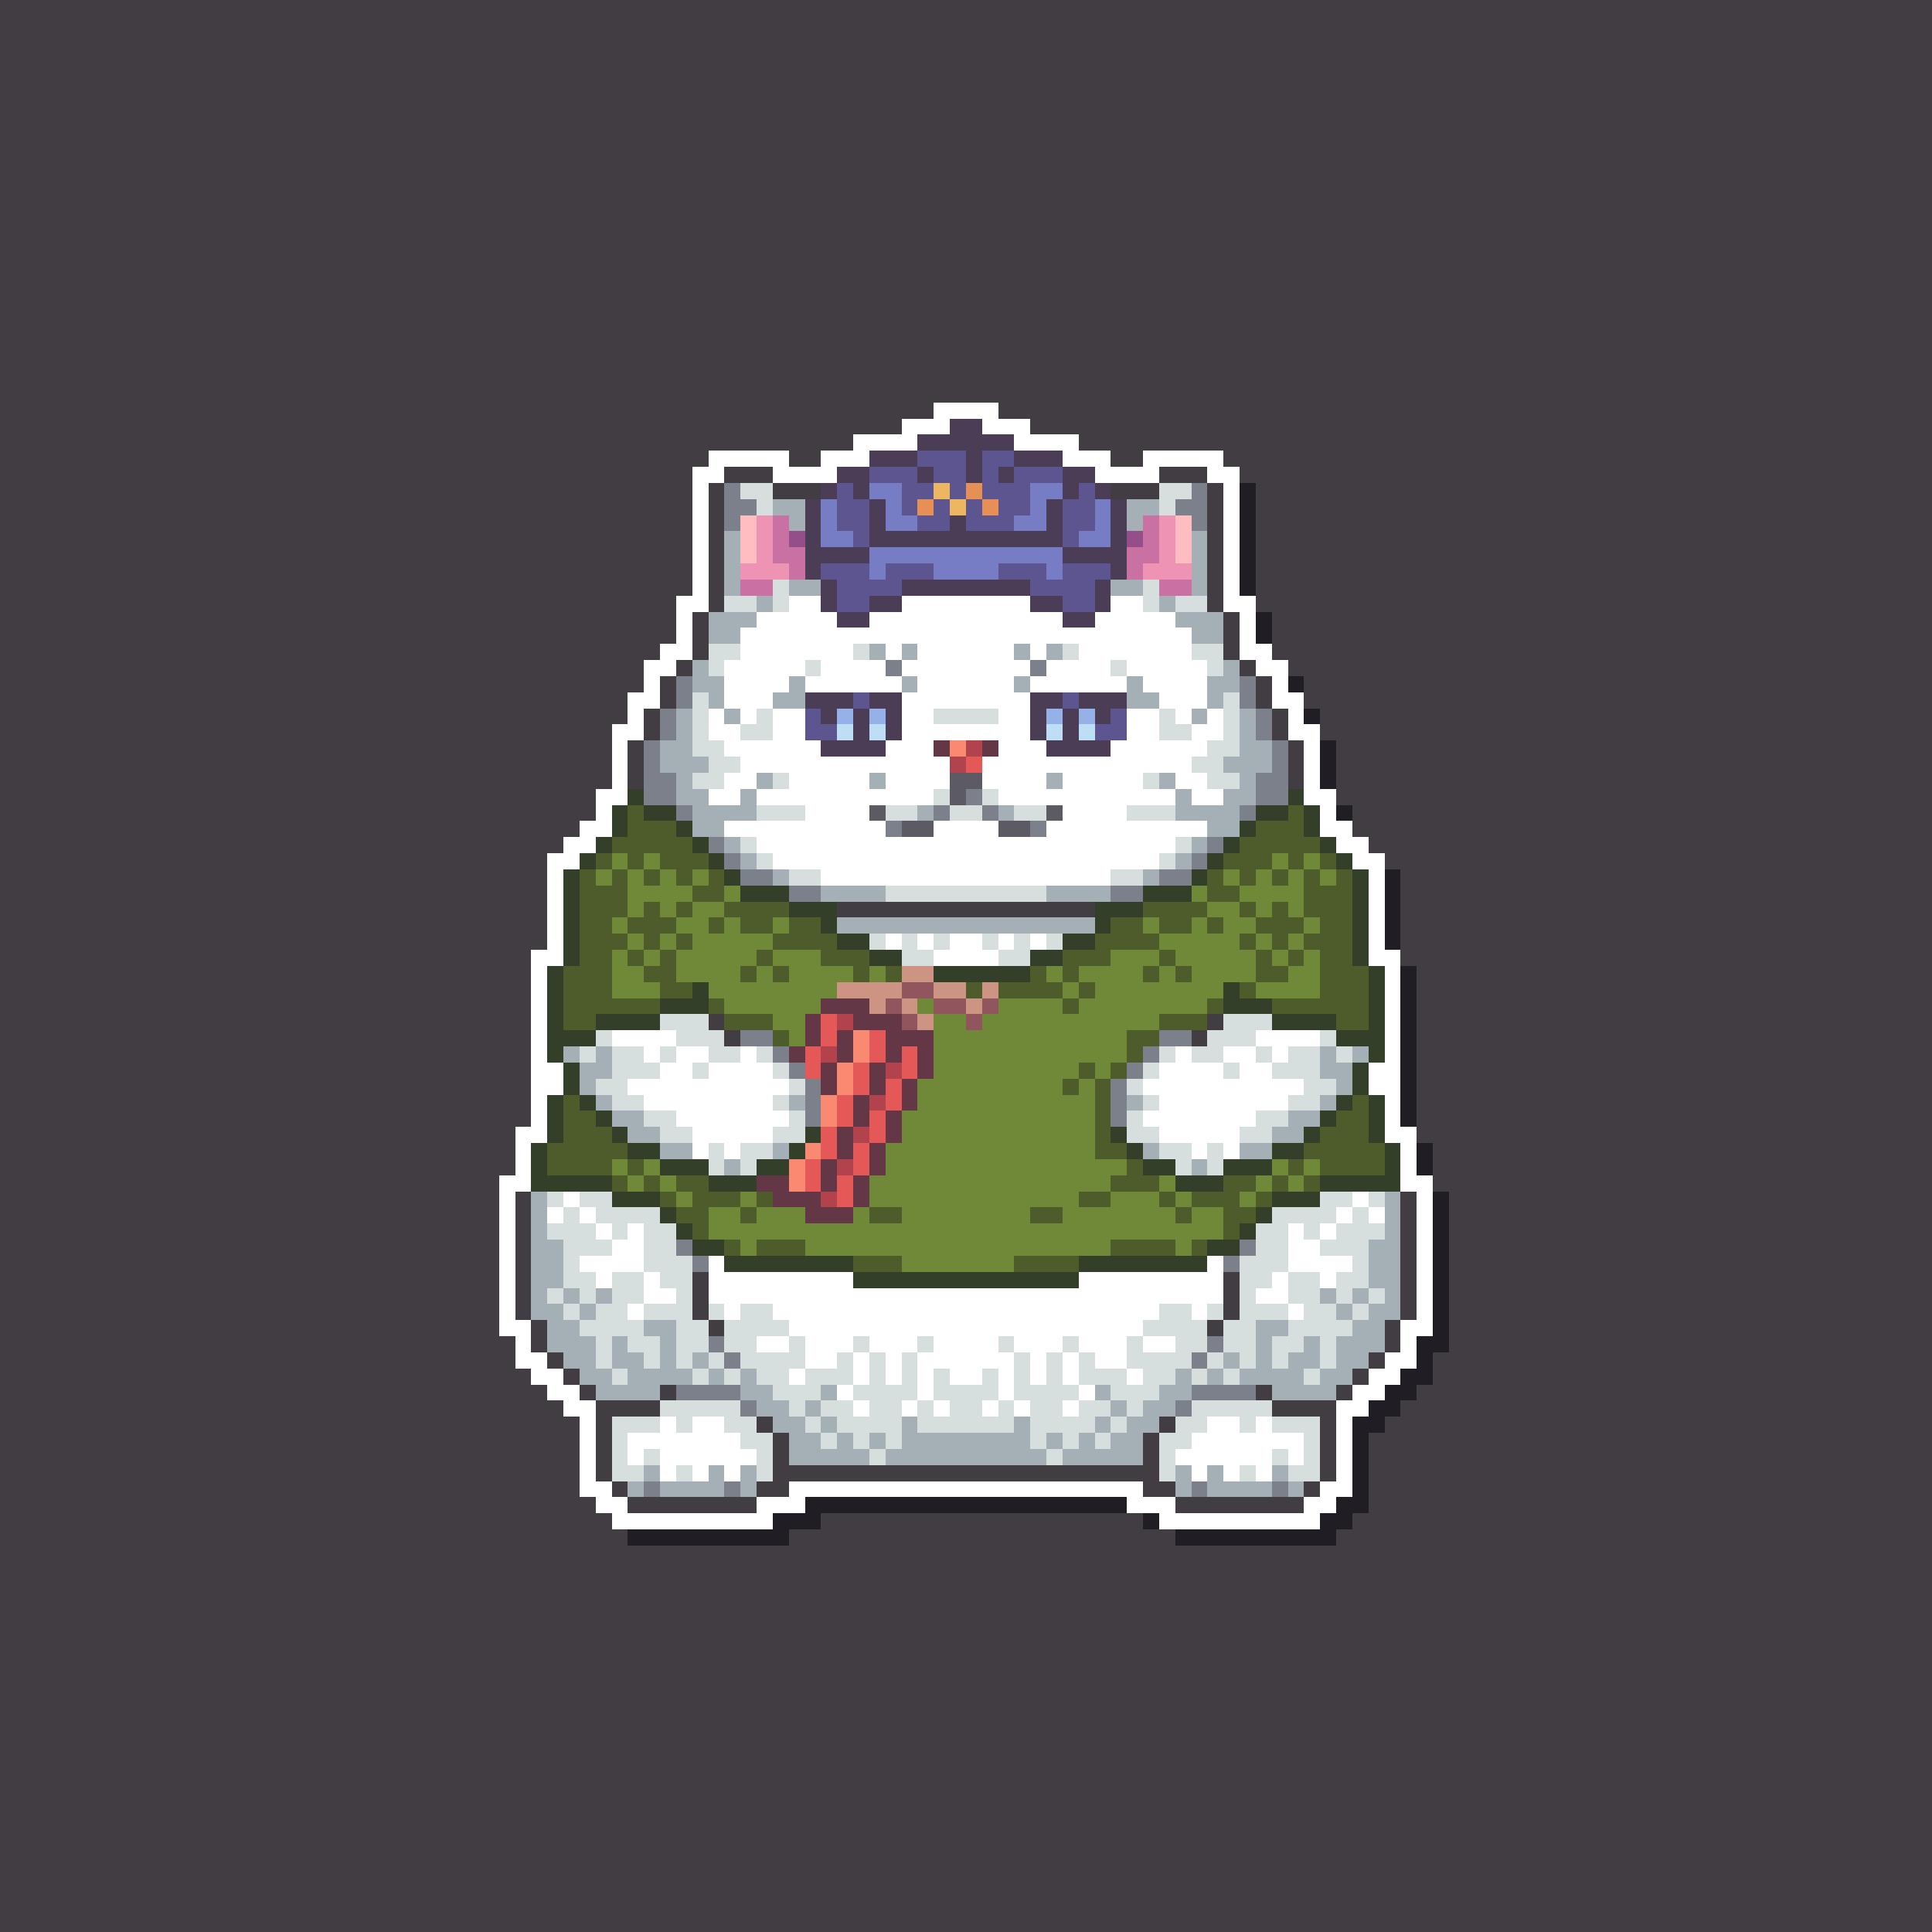 <svg xmlns="http://www.w3.org/2000/svg" shape-rendering="crispEdges" viewBox="0 -0.5 120 120" style="width:100%;height:100%;transform:translate3d(0,0,0);content-visibility:visible">
  <rect x="0" y="-0.5" width="120" height="120" fill="#333333" stroke="none"/>
  <path stroke="#413d42" d="M0,0 h120 M0,1 h120 M0,2 h120 M0,3 h120 M0,4 h120 M0,5 h120 
    M0,6 h120 M0,7 h120 M0,8 h120 M0,9 h120 M0,10 h120 M0,11 h120 M0,12 h120 M0,13 h120 
    M0,14 h120 M0,15 h120 M0,16 h120 M0,17 h120 M0,18 h120 M0,19 h120 M0,20 h120 
    M0,21 h120 M0,22 h120 M0,23 h120 M0,24 h120 M0,25 h58 M62,25 h58 M0,26 h56 
    M64,26 h56 M0,27 h53 M67,27 h53 M0,28 h44 M49,28 h2 M69,28 h2 M76,28 h44 M0,29 h43 
    M45,29 h3 M72,29 h3 M77,29 h43 M0,30 h43 M44,30 h1 M48,30 h3 M69,30 h3 M75,30 h1 
    M78,30 h42 M0,31 h43 M44,31 h1 M75,31 h1 M78,31 h42 M0,32 h43 M44,32 h1 M75,32 h1 
    M78,32 h42 M0,33 h43 M44,33 h1 M75,33 h1 M78,33 h42 M0,34 h43 M44,34 h1 M75,34 h1 
    M78,34 h42 M0,35 h43 M44,35 h1 M75,35 h1 M78,35 h42 M0,36 h43 M44,36 h1 M75,36 h1 
    M78,36 h42 M0,37 h42 M44,37 h1 M75,37 h1 M78,37 h42 M0,38 h42 M43,38 h1 M76,38 h1 
    M79,38 h41 M0,39 h42 M43,39 h1 M76,39 h1 M79,39 h41 M0,40 h41 M43,40 h1 M76,40 h1 
    M79,40 h41 M0,41 h40 M42,41 h1 M77,41 h1 M80,41 h40 M0,42 h40 M41,42 h1 M78,42 h1 
    M81,42 h39 M0,43 h39 M41,43 h1 M78,43 h1 M81,43 h39 M0,44 h39 M40,44 h1 M79,44 h1 
    M82,44 h38 M0,45 h38 M40,45 h1 M79,45 h1 M82,45 h38 M0,46 h38 M39,46 h1 M80,46 h1 
    M83,46 h37 M0,47 h38 M39,47 h1 M80,47 h1 M83,47 h37 M0,48 h38 M39,48 h1 M80,48 h1 
    M83,48 h37 M0,49 h37 M83,49 h37 M0,50 h37 M84,50 h36 M0,51 h36 M84,51 h36 M0,52 h35 
    M85,52 h35 M0,53 h34 M86,53 h34 M0,54 h34 M87,54 h33 M0,55 h34 M87,55 h33 M0,56 h34 
    M52,56 h16 M87,56 h33 M0,57 h34 M87,57 h33 M0,58 h34 M87,58 h33 M0,59 h33 M87,59 h33 
    M0,60 h33 M88,60 h32 M0,61 h33 M88,61 h32 M0,62 h33 M88,62 h32 M0,63 h33 M44,63 h1 
    M75,63 h1 M88,63 h32 M0,64 h33 M45,64 h1 M74,64 h1 M88,64 h32 M0,65 h33 M88,65 h32 
    M0,66 h33 M88,66 h32 M0,67 h33 M88,67 h32 M0,68 h33 M88,68 h32 M0,69 h33 M88,69 h32 
    M0,70 h32 M88,70 h32 M0,71 h32 M89,71 h31 M0,72 h32 M89,72 h31 M0,73 h31 M89,73 h31 
    M0,74 h31 M32,74 h1 M87,74 h1 M90,74 h30 M0,75 h31 M32,75 h1 M87,75 h1 M90,75 h30 
    M0,76 h31 M32,76 h1 M87,76 h1 M90,76 h30 M0,77 h31 M32,77 h1 M87,77 h1 M90,77 h30 
    M0,78 h31 M32,78 h1 M87,78 h1 M90,78 h30 M0,79 h31 M32,79 h1 M43,79 h1 M76,79 h1 
    M87,79 h1 M90,79 h30 M0,80 h31 M32,80 h1 M43,80 h1 M76,80 h1 M87,80 h1 M90,80 h30 
    M0,81 h31 M32,81 h1 M43,81 h1 M76,81 h1 M87,81 h1 M90,81 h30 M0,82 h31 M33,82 h1 
    M44,82 h1 M75,82 h1 M86,82 h1 M90,82 h30 M0,83 h32 M33,83 h1 M86,83 h1 M90,83 h30 
    M0,84 h32 M34,84 h1 M85,84 h1 M89,84 h31 M0,85 h33 M35,85 h1 M84,85 h1 M89,85 h31 
    M0,86 h34 M36,86 h1 M41,86 h1 M78,86 h1 M83,86 h1 M88,86 h32 M0,87 h35 M37,87 h4 
    M79,87 h4 M87,87 h33 M0,88 h36 M37,88 h1 M47,88 h1 M72,88 h1 M82,88 h1 M86,88 h34 
    M0,89 h36 M37,89 h1 M48,89 h1 M71,89 h1 M82,89 h1 M85,89 h35 M0,90 h36 M37,90 h1 
    M48,90 h1 M71,90 h1 M82,90 h1 M85,90 h35 M0,91 h36 M37,91 h1 M48,91 h24 M82,91 h1 
    M85,91 h35 M0,92 h36 M38,92 h1 M47,92 h2 M71,92 h2 M81,92 h1 M85,92 h35 M0,93 h37 
    M39,93 h8 M73,93 h8 M85,93 h35 M0,94 h38 M51,94 h20 M84,94 h36 M0,95 h39 M49,95 h24 
    M83,95 h37 M0,96 h120 M0,97 h120 M0,98 h120 M0,99 h120 M0,100 h120 M0,101 h120 
    M0,102 h120 M0,103 h120 M0,104 h120 M0,105 h120 M0,106 h120 M0,107 h120 M0,108 h120 
    M0,109 h120 M0,110 h120 M0,111 h120 M0,112 h120 M0,113 h120 M0,114 h120 M0,115 h120 
    M0,116 h120 M0,117 h120 M0,118 h120 M0,119 h120"/>
  <path stroke="#ffffff" d="M58,25 h4 M56,26 h3 M61,26 h3 M53,27 h4 M63,27 h4 M44,28 h5 
    M51,28 h3 M66,28 h3 M71,28 h5 M43,29 h2 M48,29 h4 M68,29 h4 M75,29 h2 M43,30 h1 
    M76,30 h1 M43,31 h1 M76,31 h1 M43,32 h1 M76,32 h1 M43,33 h1 M76,33 h1 M43,34 h1 
    M76,34 h1 M43,35 h1 M76,35 h1 M43,36 h1 M76,36 h1 M42,37 h2 M49,37 h2 M56,37 h8 
    M69,37 h2 M76,37 h2 M42,38 h1 M47,38 h5 M54,38 h12 M68,38 h5 M77,38 h1 M42,39 h1 
    M46,39 h28 M77,39 h1 M41,40 h2 M46,40 h7 M55,40 h1 M57,40 h6 M64,40 h1 M67,40 h7 
    M77,40 h2 M40,41 h2 M45,41 h5 M51,41 h4 M56,41 h8 M65,41 h4 M70,41 h5 M78,41 h2 
    M40,42 h1 M45,42 h4 M50,42 h6 M57,42 h6 M64,42 h6 M71,42 h4 M79,42 h1 M39,43 h2 
    M45,43 h3 M56,43 h8 M72,43 h3 M79,43 h2 M39,44 h1 M44,44 h1 M46,44 h1 M48,44 h2 
    M56,44 h2 M62,44 h2 M70,44 h2 M73,44 h1 M75,44 h1 M80,44 h1 M38,45 h2 M44,45 h2 
    M48,45 h2 M56,45 h8 M70,45 h2 M74,45 h2 M80,45 h2 M38,46 h1 M45,46 h6 M55,46 h3 
    M62,46 h3 M69,46 h6 M81,46 h1 M38,47 h1 M46,47 h13 M61,47 h13 M81,47 h1 M38,48 h1 
    M45,48 h2 M49,48 h5 M55,48 h4 M61,48 h4 M66,48 h5 M73,48 h2 M81,48 h1 M37,49 h2 
    M44,49 h2 M47,49 h11 M62,49 h11 M74,49 h2 M81,49 h2 M37,50 h1 M50,50 h4 M66,50 h4 
    M82,50 h1 M36,51 h2 M45,51 h10 M58,51 h4 M65,51 h10 M82,51 h2 M35,52 h2 M47,52 h26 
    M83,52 h2 M34,53 h2 M48,53 h24 M84,53 h2 M34,54 h1 M51,54 h18 M85,54 h1 M34,55 h1 
    M85,55 h1 M34,56 h1 M85,56 h1 M34,57 h1 M85,57 h1 M34,58 h1 M55,58 h1 M57,58 h1 
    M59,58 h2 M62,58 h1 M64,58 h1 M85,58 h1 M33,59 h2 M58,59 h4 M85,59 h2 M33,60 h1 
    M86,60 h1 M33,61 h1 M86,61 h1 M33,62 h1 M86,62 h1 M33,63 h1 M86,63 h1 M33,64 h1 
    M38,64 h4 M78,64 h4 M86,64 h1 M33,65 h1 M40,65 h1 M42,65 h2 M46,65 h1 M73,65 h1 
    M76,65 h2 M79,65 h1 M86,65 h1 M33,66 h2 M41,66 h2 M44,66 h4 M72,66 h4 M77,66 h2 
    M85,66 h2 M33,67 h2 M39,67 h10 M71,67 h10 M85,67 h2 M33,68 h1 M40,68 h8 M72,68 h8 
    M86,68 h1 M33,69 h1 M42,69 h7 M71,69 h7 M86,69 h1 M32,70 h2 M43,70 h5 M72,70 h5 
    M86,70 h2 M32,71 h1 M43,71 h1 M45,71 h1 M74,71 h1 M76,71 h1 M87,71 h1 M32,72 h1 
    M87,72 h1 M31,73 h2 M87,73 h2 M31,74 h1 M35,74 h1 M84,74 h1 M88,74 h1 M31,75 h1 
    M34,75 h1 M36,75 h1 M83,75 h1 M85,75 h1 M88,75 h1 M31,76 h1 M37,76 h1 M39,76 h1 
    M80,76 h1 M82,76 h1 M88,76 h1 M31,77 h1 M38,77 h2 M80,77 h2 M88,77 h1 M31,78 h1 
    M36,78 h4 M44,78 h1 M75,78 h1 M80,78 h4 M88,78 h1 M31,79 h1 M37,79 h1 M40,79 h1 
    M44,79 h9 M67,79 h9 M79,79 h1 M82,79 h1 M88,79 h1 M31,80 h1 M40,80 h2 M44,80 h32 
    M78,80 h2 M88,80 h1 M31,81 h1 M39,81 h1 M45,81 h1 M48,81 h24 M74,81 h1 M80,81 h1 
    M88,81 h1 M31,82 h2 M49,82 h22 M87,82 h2 M32,83 h1 M47,83 h2 M50,83 h3 M54,83 h3 
    M58,83 h4 M63,83 h3 M67,83 h3 M71,83 h2 M87,83 h1 M32,84 h2 M50,84 h2 M53,84 h1 
    M55,84 h1 M57,84 h6 M64,84 h1 M66,84 h1 M68,84 h2 M86,84 h2 M33,85 h2 M49,85 h1 
    M53,85 h1 M55,85 h1 M57,85 h1 M59,85 h2 M62,85 h1 M64,85 h1 M66,85 h1 M70,85 h1 
    M85,85 h2 M34,86 h2 M52,86 h1 M57,86 h1 M62,86 h1 M67,86 h1 M84,86 h2 M35,87 h2 
    M53,87 h1 M56,87 h1 M58,87 h1 M61,87 h1 M63,87 h1 M66,87 h1 M83,87 h2 M36,88 h1 
    M41,88 h1 M43,88 h2 M75,88 h2 M78,88 h1 M83,88 h1 M36,89 h1 M39,89 h7 M74,89 h7 
    M83,89 h1 M36,90 h1 M39,90 h1 M41,90 h6 M73,90 h6 M80,90 h1 M83,90 h1 M36,91 h1 
    M41,91 h1 M43,91 h1 M45,91 h1 M74,91 h1 M76,91 h1 M78,91 h1 M83,91 h1 M36,92 h2 
    M49,92 h22 M82,92 h2 M37,93 h2 M47,93 h3 M70,93 h3 M81,93 h2 M38,94 h10 M72,94 h10"/>
  <path stroke="#4c3d57" d="M59,26 h2 M57,27 h6 M54,28 h3 M60,28 h1 M63,28 h3 M52,29 h2 
    M57,29 h1 M60,29 h1 M62,29 h1 M66,29 h2 M51,30 h1 M53,30 h1 M66,30 h1 M68,30 h1 
    M50,31 h1 M54,31 h1 M65,31 h1 M69,31 h1 M50,32 h1 M54,32 h1 M59,32 h1 M65,32 h1 
    M69,32 h1 M50,33 h1 M54,33 h12 M69,33 h1 M50,34 h4 M66,34 h4 M50,35 h1 M69,35 h1 
    M51,36 h1 M56,36 h8 M68,36 h1 M51,37 h1 M54,37 h2 M64,37 h2 M68,37 h1 M52,38 h2 
    M66,38 h2 M50,43 h3 M54,43 h2 M64,43 h2 M67,43 h3 M51,44 h1 M53,44 h1 M55,44 h1 
    M64,44 h1 M66,44 h1 M68,44 h1 M53,45 h1 M55,45 h1 M64,45 h1 M66,45 h1 M51,46 h4 
    M65,46 h4"/>
  <path stroke="#5d558f" d="M57,28 h3 M61,28 h2 M54,29 h3 M58,29 h2 M61,29 h1 M63,29 h3 
    M52,30 h1 M56,30 h2 M59,30 h1 M61,30 h3 M67,30 h1 M52,31 h2 M56,31 h1 M58,31 h1 
    M60,31 h1 M62,31 h2 M66,31 h2 M52,32 h2 M57,32 h2 M60,32 h3 M66,32 h2 M53,33 h1 
    M66,33 h1 M51,35 h3 M55,35 h3 M62,35 h3 M66,35 h3 M52,36 h4 M64,36 h4 M52,37 h2 
    M66,37 h2 M53,43 h1 M66,43 h1 M50,44 h1 M69,44 h1 M50,45 h2 M68,45 h2"/>
  <path stroke="#7c808b" d="M45,30 h1 M74,30 h1 M45,31 h2 M73,31 h2 M45,32 h1 M74,32 h1 
    M55,41 h1 M64,41 h1 M42,42 h1 M77,42 h1 M42,43 h1 M77,43 h1 M41,44 h1 M78,44 h1 
    M41,45 h1 M78,45 h1 M40,46 h1 M79,46 h1 M40,47 h1 M79,47 h1 M40,48 h2 M78,48 h2 
    M40,49 h2 M60,49 h1 M78,49 h2 M42,50 h1 M58,50 h1 M61,50 h1 M77,50 h1 M55,51 h1 
    M64,51 h1 M44,52 h1 M75,52 h1 M45,53 h1 M74,53 h1 M46,54 h2 M72,54 h2 M49,55 h2 
    M69,55 h2 M46,64 h2 M72,64 h2 M48,65 h1 M71,65 h1 M49,66 h1 M70,66 h1 M50,67 h1 
    M69,67 h1 M50,68 h1 M69,68 h1 M50,69 h1 M69,69 h1 M42,77 h1 M77,77 h1 M43,78 h1 
    M76,78 h1 M44,83 h1 M75,83 h1 M45,84 h1 M74,84 h1 M42,86 h4 M74,86 h4 M46,87 h1 
    M73,87 h1 M40,92 h1 M45,92 h1 M74,92 h1 M79,92 h1"/>
  <path stroke="#d6dede" d="M46,30 h2 M72,30 h2 M47,31 h1 M72,31 h1 M48,36 h1 M71,36 h1 
    M45,37 h2 M48,37 h1 M71,37 h1 M73,37 h2 M44,40 h2 M53,40 h1 M66,40 h1 M74,40 h2 
    M44,41 h1 M50,41 h1 M69,41 h1 M75,41 h1 M43,43 h1 M76,43 h1 M43,44 h1 M47,44 h1 
    M58,44 h4 M72,44 h1 M76,44 h1 M43,45 h1 M46,45 h2 M72,45 h2 M76,45 h1 M43,46 h2 
    M75,46 h2 M44,47 h2 M74,47 h2 M43,48 h2 M48,48 h1 M71,48 h1 M75,48 h2 M58,49 h1 
    M61,49 h1 M47,50 h3 M55,50 h2 M59,50 h2 M63,50 h2 M70,50 h3 M46,52 h1 M73,52 h1 
    M47,53 h1 M72,53 h1 M49,54 h2 M69,54 h2 M55,55 h10 M54,58 h1 M56,58 h1 M58,58 h1 
    M61,58 h1 M63,58 h1 M65,58 h1 M56,59 h2 M62,59 h2 M41,63 h3 M76,63 h3 M37,64 h1 
    M42,64 h3 M75,64 h3 M82,64 h1 M36,65 h1 M38,65 h2 M41,65 h1 M44,65 h2 M47,65 h1 
    M72,65 h1 M74,65 h2 M78,65 h1 M80,65 h2 M83,65 h1 M38,66 h3 M43,66 h1 M48,66 h1 
    M71,66 h1 M76,66 h1 M79,66 h3 M37,67 h2 M49,67 h1 M70,67 h1 M81,67 h2 M38,68 h2 
    M48,68 h1 M71,68 h1 M80,68 h2 M40,69 h2 M49,69 h1 M70,69 h1 M78,69 h2 M41,70 h2 
    M48,70 h2 M70,70 h2 M77,70 h2 M44,71 h1 M46,71 h2 M72,71 h2 M75,71 h1 M44,72 h1 
    M46,72 h1 M73,72 h1 M75,72 h1 M34,74 h1 M36,74 h2 M82,74 h2 M85,74 h1 M35,75 h1 
    M37,75 h4 M79,75 h4 M84,75 h1 M34,76 h3 M38,76 h1 M40,76 h2 M78,76 h2 M81,76 h1 
    M83,76 h3 M35,77 h3 M40,77 h2 M78,77 h2 M82,77 h3 M35,78 h1 M40,78 h3 M77,78 h3 
    M84,78 h1 M35,79 h2 M38,79 h2 M41,79 h2 M77,79 h2 M80,79 h2 M83,79 h2 M34,80 h1 
    M36,80 h1 M38,80 h2 M42,80 h1 M77,80 h1 M80,80 h2 M83,80 h1 M85,80 h1 M35,81 h1 
    M37,81 h2 M40,81 h3 M44,81 h1 M46,81 h2 M72,81 h2 M75,81 h1 M77,81 h3 M81,81 h2 
    M84,81 h1 M36,82 h4 M42,82 h2 M45,82 h4 M71,82 h4 M76,82 h2 M80,82 h4 M37,83 h1 
    M39,83 h2 M42,83 h2 M45,83 h2 M49,83 h1 M53,83 h1 M57,83 h1 M62,83 h1 M66,83 h1 
    M70,83 h1 M73,83 h2 M76,83 h2 M79,83 h2 M82,83 h1 M37,84 h1 M40,84 h1 M42,84 h1 
    M44,84 h1 M46,84 h4 M52,84 h1 M54,84 h1 M56,84 h1 M63,84 h1 M65,84 h1 M67,84 h1 
    M70,84 h4 M75,84 h1 M77,84 h1 M79,84 h1 M82,84 h1 M38,85 h1 M43,85 h1 M45,85 h1 
    M47,85 h2 M50,85 h3 M54,85 h1 M56,85 h1 M58,85 h1 M61,85 h1 M63,85 h1 M65,85 h1 
    M67,85 h3 M71,85 h2 M74,85 h1 M76,85 h1 M81,85 h1 M48,86 h3 M53,86 h4 M58,86 h4 
    M63,86 h4 M69,86 h3 M41,87 h5 M49,87 h1 M51,87 h2 M54,87 h2 M57,87 h1 M59,87 h2 
    M62,87 h1 M64,87 h2 M67,87 h2 M70,87 h1 M74,87 h5 M38,88 h3 M42,88 h1 M45,88 h2 
    M50,88 h1 M52,88 h4 M57,88 h6 M64,88 h4 M69,88 h1 M73,88 h2 M77,88 h1 M79,88 h3 
    M38,89 h1 M46,89 h2 M51,89 h1 M53,89 h1 M55,89 h1 M64,89 h1 M66,89 h1 M68,89 h1 
    M72,89 h2 M81,89 h1 M38,90 h1 M40,90 h1 M47,90 h1 M54,90 h1 M65,90 h1 M72,90 h1 
    M79,90 h1 M81,90 h1 M38,91 h2 M42,91 h1 M47,91 h1 M72,91 h1 M77,91 h1 M80,91 h2"/>
  <path stroke="#777dc4" d="M54,30 h2 M64,30 h2 M51,31 h1 M55,31 h1 M64,31 h1 M68,31 h1 
    M51,32 h1 M55,32 h2 M63,32 h2 M68,32 h1 M51,33 h2 M67,33 h2 M54,34 h12 M54,35 h1 
    M58,35 h4 M65,35 h1"/>
  <path stroke="#edb762" d="M58,30 h1 M59,31 h1"/>
  <path stroke="#e79055" d="M60,30 h1 M57,31 h1 M61,31 h1"/>
  <path stroke="#211d25" d="M77,30 h1 M77,31 h1 M77,32 h1 M77,33 h1 M77,34 h1 M77,35 h1 
    M77,36 h1 M78,38 h1 M78,39 h1 M80,42 h1 M81,44 h1 M82,46 h1 M82,47 h1 M82,48 h1 
    M83,50 h1 M86,54 h1 M86,55 h1 M86,56 h1 M86,57 h1 M86,58 h1 M87,60 h1 M87,61 h1 
    M87,62 h1 M87,63 h1 M87,64 h1 M87,65 h1 M87,66 h1 M87,67 h1 M87,68 h1 M87,69 h1 
    M88,71 h1 M88,72 h1 M89,74 h1 M89,75 h1 M89,76 h1 M89,77 h1 M89,78 h1 M89,79 h1 
    M89,80 h1 M89,81 h1 M89,82 h1 M88,83 h2 M88,84 h1 M87,85 h2 M86,86 h2 M85,87 h2 
    M84,88 h2 M84,89 h1 M84,90 h1 M84,91 h1 M84,92 h1 M50,93 h20 M83,93 h2 M48,94 h3 
    M71,94 h1 M82,94 h2 M39,95 h10 M73,95 h10"/>
  <path stroke="#a5b0b6" d="M48,31 h2 M70,31 h2 M49,32 h1 M70,32 h1 M45,33 h1 M74,33 h1 
    M45,34 h1 M74,34 h1 M45,35 h1 M74,35 h1 M45,36 h1 M49,36 h2 M69,36 h2 M74,36 h1 
    M47,37 h1 M72,37 h1 M44,38 h3 M73,38 h3 M44,39 h2 M74,39 h2 M54,40 h1 M56,40 h1 
    M63,40 h1 M65,40 h1 M43,41 h1 M76,41 h1 M43,42 h2 M49,42 h1 M56,42 h1 M63,42 h1 
    M70,42 h1 M75,42 h2 M44,43 h1 M48,43 h2 M70,43 h2 M75,43 h1 M42,44 h1 M45,44 h1 
    M74,44 h1 M77,44 h1 M42,45 h1 M77,45 h1 M41,46 h2 M77,46 h2 M41,47 h3 M76,47 h3 
    M42,48 h1 M47,48 h1 M54,48 h1 M65,48 h1 M72,48 h1 M77,48 h1 M42,49 h2 M46,49 h1 
    M73,49 h1 M76,49 h2 M43,50 h4 M57,50 h1 M62,50 h1 M73,50 h4 M43,51 h2 M75,51 h2 
    M45,52 h1 M74,52 h1 M46,53 h1 M73,53 h1 M48,54 h1 M71,54 h1 M51,55 h4 M65,55 h4 
    M52,57 h16 M35,65 h1 M37,65 h1 M82,65 h1 M84,65 h1 M36,66 h2 M82,66 h2 M36,67 h1 
    M83,67 h1 M37,68 h1 M49,68 h1 M70,68 h1 M82,68 h1 M38,69 h2 M80,69 h2 M39,70 h2 
    M79,70 h2 M41,71 h2 M48,71 h1 M71,71 h1 M77,71 h2 M45,72 h1 M74,72 h1 M33,74 h1 
    M86,74 h1 M33,75 h1 M86,75 h1 M33,76 h1 M86,76 h1 M33,77 h2 M85,77 h2 M33,78 h2 
    M85,78 h2 M33,79 h2 M85,79 h2 M33,80 h1 M35,80 h1 M37,80 h1 M82,80 h1 M84,80 h1 
    M86,80 h1 M33,81 h2 M36,81 h1 M83,81 h1 M85,81 h2 M34,82 h2 M40,82 h2 M78,82 h2 
    M84,82 h2 M34,83 h3 M38,83 h1 M41,83 h1 M78,83 h1 M81,83 h1 M83,83 h3 M35,84 h2 
    M38,84 h2 M41,84 h1 M43,84 h1 M76,84 h1 M78,84 h1 M80,84 h2 M83,84 h2 M36,85 h2 
    M39,85 h4 M44,85 h1 M46,85 h1 M73,85 h1 M75,85 h1 M77,85 h4 M82,85 h2 M37,86 h4 
    M46,86 h2 M51,86 h1 M68,86 h1 M72,86 h2 M79,86 h4 M47,87 h2 M50,87 h1 M69,87 h1 
    M71,87 h2 M48,88 h2 M51,88 h1 M56,88 h1 M63,88 h1 M68,88 h1 M70,88 h2 M49,89 h2 
    M52,89 h1 M54,89 h1 M56,89 h8 M65,89 h1 M67,89 h1 M69,89 h2 M49,90 h5 M55,90 h10 
    M66,90 h5 M40,91 h1 M44,91 h1 M46,91 h1 M73,91 h1 M75,91 h1 M79,91 h1 M39,92 h1 
    M41,92 h4 M46,92 h1 M73,92 h1 M75,92 h4 M80,92 h1"/>
  <path stroke="#ffbdc1" d="M46,32 h1 M73,32 h1 M46,33 h1 M73,33 h1 M46,34 h1 M73,34 h1"/>
  <path stroke="#ef93b5" d="M47,32 h1 M72,32 h1 M47,33 h1 M72,33 h1 M47,34 h1 M72,34 h1 
    M46,35 h3 M71,35 h3"/>
  <path stroke="#c971a2" d="M48,32 h1 M71,32 h1 M48,33 h1 M71,33 h1 M48,34 h2 M70,34 h2 
    M49,35 h1 M70,35 h1 M46,36 h2 M72,36 h2"/>
  <path stroke="#944e89" d="M49,33 h1 M70,33 h1"/>
  <path stroke="#96b1e7" d="M52,44 h1 M54,44 h1 M65,44 h1 M67,44 h1"/>
  <path stroke="#bedef6" d="M52,45 h1 M54,45 h1 M65,45 h1 M67,45 h1"/>
  <path stroke="#643747" d="M58,46 h1 M61,46 h1 M51,62 h3 M50,63 h1 M53,63 h3 M50,64 h1 
    M52,64 h1 M55,64 h3 M49,65 h1 M52,65 h1 M55,65 h1 M57,65 h1 M51,66 h1 M54,66 h1 
    M57,66 h1 M51,67 h1 M54,67 h1 M56,67 h1 M53,68 h1 M56,68 h1 M53,69 h1 M55,69 h1 
    M52,70 h1 M55,70 h1 M52,71 h1 M54,71 h1 M51,72 h1 M54,72 h1 M47,73 h2 M51,73 h1 
    M53,73 h1 M48,74 h3 M53,74 h1 M50,75 h3"/>
  <path stroke="#fa8971" d="M59,46 h1 M53,64 h1 M53,65 h1 M52,66 h1 M52,67 h1 M51,68 h1 
    M51,69 h1 M50,71 h1 M49,72 h1 M49,73 h1"/>
  <path stroke="#b2434d" d="M60,46 h1 M59,47 h1 M52,63 h1 M51,65 h1 M55,66 h1 M54,68 h1 
    M53,70 h1 M52,72 h1 M51,74 h1"/>
  <path stroke="#e55858" d="M60,47 h1 M51,63 h1 M51,64 h1 M54,64 h1 M50,65 h1 M54,65 h1 
    M56,65 h1 M50,66 h1 M53,66 h1 M56,66 h1 M53,67 h1 M55,67 h1 M52,68 h1 M55,68 h1 
    M52,69 h1 M54,69 h1 M51,70 h1 M54,70 h1 M51,71 h1 M53,71 h1 M50,72 h1 M53,72 h1 
    M50,73 h1 M52,73 h1 M52,74 h1"/>
  <path stroke="#5c5b63" d="M59,48 h2 M59,49 h1 M54,50 h1 M65,50 h1 M56,51 h2 M62,51 h2"/>
  <path stroke="#333f29" d="M39,49 h1 M80,49 h1 M38,50 h1 M40,50 h2 M78,50 h2 M81,50 h1 
    M38,51 h1 M42,51 h1 M77,51 h1 M81,51 h1 M37,52 h1 M43,52 h1 M76,52 h1 M82,52 h1 
    M36,53 h1 M44,53 h1 M75,53 h1 M83,53 h1 M35,54 h1 M45,54 h1 M74,54 h1 M84,54 h1 
    M35,55 h1 M46,55 h3 M71,55 h3 M84,55 h1 M35,56 h1 M49,56 h3 M68,56 h3 M84,56 h1 
    M35,57 h1 M51,57 h1 M68,57 h1 M84,57 h1 M35,58 h1 M52,58 h2 M66,58 h2 M84,58 h1 
    M35,59 h1 M54,59 h2 M64,59 h2 M84,59 h1 M34,60 h1 M58,60 h6 M85,60 h1 M34,61 h1 
    M43,61 h1 M76,61 h1 M85,61 h1 M34,62 h1 M41,62 h3 M76,62 h3 M85,62 h1 M34,63 h1 
    M37,63 h4 M79,63 h4 M85,63 h1 M34,64 h3 M83,64 h3 M34,65 h1 M85,65 h1 M35,66 h1 
    M84,66 h1 M35,67 h1 M84,67 h1 M34,68 h1 M36,68 h1 M83,68 h1 M85,68 h1 M34,69 h1 
    M37,69 h1 M82,69 h1 M85,69 h1 M34,70 h1 M38,70 h1 M50,70 h1 M69,70 h1 M81,70 h1 
    M85,70 h1 M33,71 h1 M39,71 h2 M49,71 h1 M70,71 h1 M79,71 h2 M86,71 h1 M33,72 h1 
    M41,72 h3 M47,72 h2 M71,72 h2 M76,72 h3 M86,72 h1 M33,73 h5 M44,73 h3 M73,73 h3 
    M82,73 h5 M38,74 h3 M79,74 h3 M41,75 h1 M78,75 h1 M42,76 h1 M77,76 h1 M43,77 h2 
    M75,77 h2 M45,78 h8 M67,78 h8 M53,79 h14"/>
  <path stroke="#4e5c2c" d="M39,50 h1 M80,50 h1 M39,51 h3 M78,51 h3 M38,52 h5 M77,52 h5 
    M37,53 h1 M39,53 h1 M41,53 h3 M76,53 h3 M80,53 h1 M82,53 h1 M36,54 h1 M38,54 h1 
    M40,54 h1 M42,54 h1 M44,54 h1 M75,54 h1 M77,54 h1 M79,54 h1 M81,54 h1 M83,54 h1 
    M36,55 h3 M43,55 h2 M75,55 h2 M81,55 h3 M36,56 h3 M40,56 h1 M42,56 h1 M45,56 h4 
    M71,56 h4 M77,56 h1 M79,56 h1 M81,56 h3 M36,57 h2 M39,57 h3 M44,57 h1 M46,57 h2 
    M49,57 h2 M69,57 h2 M72,57 h2 M75,57 h1 M78,57 h3 M82,57 h2 M36,58 h3 M40,58 h1 
    M42,58 h1 M48,58 h4 M68,58 h4 M77,58 h1 M79,58 h1 M81,58 h3 M36,59 h2 M39,59 h1 
    M41,59 h1 M47,59 h1 M51,59 h3 M66,59 h3 M72,59 h1 M78,59 h1 M80,59 h1 M82,59 h2 
    M35,60 h3 M40,60 h2 M46,60 h1 M48,60 h1 M53,60 h1 M55,60 h1 M64,60 h1 M66,60 h1 
    M71,60 h1 M73,60 h1 M78,60 h2 M82,60 h3 M35,61 h3 M41,61 h2 M60,61 h1 M62,61 h4 
    M67,61 h1 M77,61 h1 M82,61 h3 M35,62 h6 M44,62 h1 M66,62 h1 M75,62 h1 M79,62 h6 
    M35,63 h2 M45,63 h3 M72,63 h3 M83,63 h2 M48,64 h1 M70,64 h2 M70,65 h1 M67,66 h1 
    M69,66 h1 M66,67 h1 M68,67 h1 M35,68 h1 M68,68 h1 M84,68 h1 M35,69 h2 M68,69 h1 
    M83,69 h2 M35,70 h3 M68,70 h1 M82,70 h3 M34,71 h5 M68,71 h2 M81,71 h5 M34,72 h4 
    M39,72 h1 M70,72 h1 M80,72 h1 M82,72 h4 M38,73 h1 M40,73 h1 M42,73 h2 M69,73 h3 
    M76,73 h2 M79,73 h1 M81,73 h1 M41,74 h1 M43,74 h3 M47,74 h1 M67,74 h2 M72,74 h1 
    M74,74 h3 M78,74 h1 M42,75 h2 M46,75 h1 M54,75 h2 M64,75 h2 M73,75 h1 M76,75 h2 
    M43,76 h1 M76,76 h1 M45,77 h1 M47,77 h3 M69,77 h4 M74,77 h1 M53,78 h3 M63,78 h4"/>
  <path stroke="#708939" d="M38,53 h1 M40,53 h1 M79,53 h1 M81,53 h1 M37,54 h1 M39,54 h1 
    M41,54 h1 M43,54 h1 M76,54 h1 M78,54 h1 M80,54 h1 M82,54 h1 M39,55 h4 M45,55 h1 
    M74,55 h1 M77,55 h4 M39,56 h1 M41,56 h1 M43,56 h2 M75,56 h2 M78,56 h1 M80,56 h1 
    M38,57 h1 M42,57 h2 M45,57 h1 M48,57 h1 M71,57 h1 M74,57 h1 M76,57 h2 M81,57 h1 
    M39,58 h1 M41,58 h1 M43,58 h5 M72,58 h5 M78,58 h1 M80,58 h1 M38,59 h1 M40,59 h1 
    M42,59 h5 M48,59 h3 M69,59 h3 M73,59 h5 M79,59 h1 M81,59 h1 M38,60 h2 M42,60 h4 
    M47,60 h1 M49,60 h4 M54,60 h1 M65,60 h1 M67,60 h4 M72,60 h1 M74,60 h4 M80,60 h2 
    M38,61 h3 M44,61 h8 M66,61 h1 M68,61 h8 M78,61 h4 M45,62 h6 M57,62 h1 M62,62 h4 
    M67,62 h8 M48,63 h2 M58,63 h2 M61,63 h11 M49,64 h1 M58,64 h12 M58,65 h12 M58,66 h9 
    M68,66 h1 M57,67 h9 M67,67 h1 M57,68 h11 M56,69 h12 M56,70 h12 M55,71 h13 M38,72 h1 
    M40,72 h1 M55,72 h15 M79,72 h1 M81,72 h1 M39,73 h1 M41,73 h1 M54,73 h15 M72,73 h1 
    M78,73 h1 M80,73 h1 M42,74 h1 M46,74 h1 M54,74 h13 M69,74 h3 M73,74 h1 M77,74 h1 
    M44,75 h2 M47,75 h3 M53,75 h1 M56,75 h8 M66,75 h7 M74,75 h2 M44,76 h32 M46,77 h1 
    M50,77 h19 M73,77 h1 M56,78 h7"/>
  <path stroke="#cd9383" d="M56,60 h2 M52,61 h4 M58,61 h2 M61,61 h1 M54,62 h1 M56,62 h1 
    M60,62 h1 M57,63 h1"/>
  <path stroke="#91555d" d="M56,61 h2 M55,62 h1 M58,62 h2 M61,62 h1 M56,63 h1 M60,63 h1"/>
</svg>
